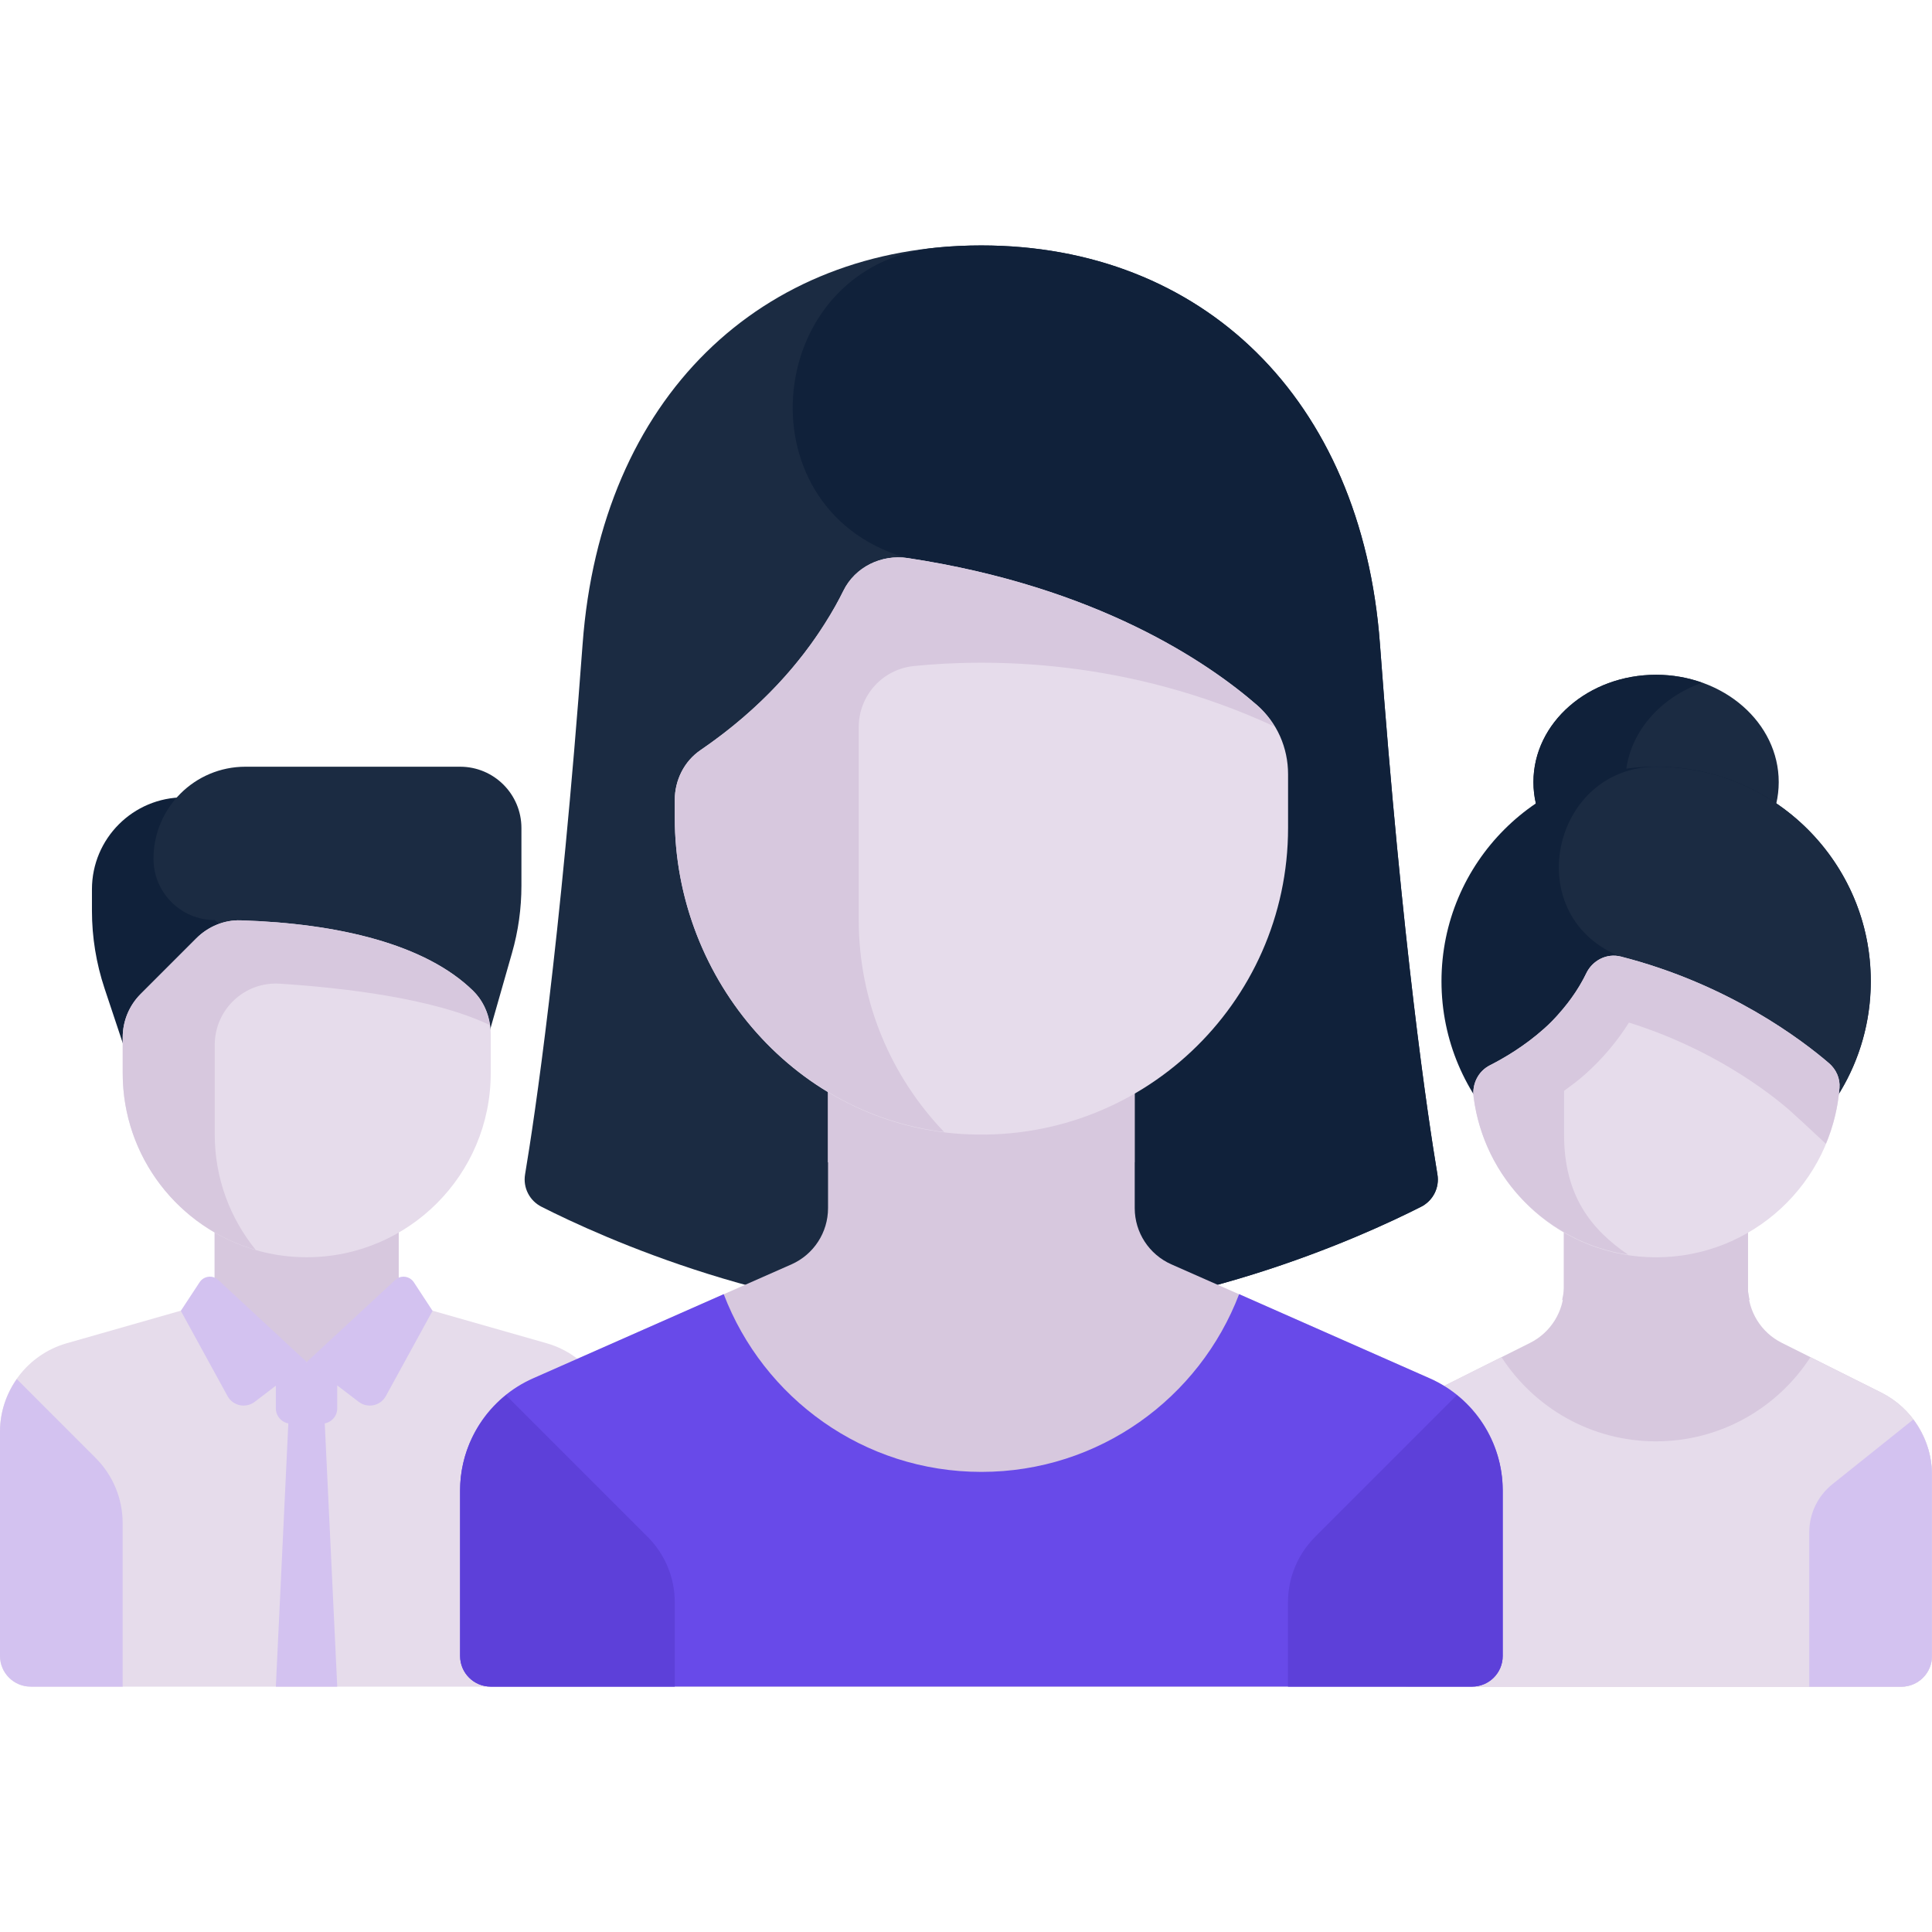 <svg width="27" height="27" viewBox="0 0 27 27" fill="none" xmlns="http://www.w3.org/2000/svg">
<path d="M23.144 12.43C24.091 12.43 24.858 11.758 24.858 10.93C24.858 10.101 24.091 9.43 23.144 9.43C22.197 9.43 21.43 10.101 21.43 10.93C21.43 11.758 22.197 12.43 23.144 12.43Z" fill="#1B2B42"/>
<path d="M22.715 10.93C22.715 10.3 23.159 9.764 23.787 9.541C23.588 9.47 23.372 9.43 23.144 9.43C22.197 9.43 21.43 10.101 21.43 10.93C21.43 11.758 22.197 12.43 23.144 12.43C23.372 12.43 23.588 12.389 23.787 12.318C23.159 12.096 22.715 11.559 22.715 10.93Z" fill="#10213A"/>
<path d="M26.289 19.461L24.902 18.767C24.611 18.622 24.428 18.325 24.428 18.001L24.428 16.715H21.857V18.001C21.857 18.325 21.673 18.622 21.383 18.767L19.996 19.461C19.56 19.678 19.285 20.124 19.285 20.611V23.143C19.285 23.38 19.477 23.572 19.714 23.572H26.571C26.808 23.572 27 23.38 27 23.143V20.611C27 20.124 26.724 19.678 26.289 19.461Z" fill="#D7C8DE"/>
<path d="M23.141 18.429C23.602 18.429 24.044 18.334 24.45 18.165C24.439 18.111 24.427 18.057 24.427 18.001L24.427 16.715H21.855V18.001C21.855 18.057 21.843 18.111 21.832 18.166C22.238 18.334 22.679 18.429 23.141 18.429Z" fill="#D7C8DE"/>
<path d="M26.289 19.461L25.301 18.967C24.843 19.674 24.048 20.143 23.142 20.143C22.237 20.143 21.442 19.674 20.984 18.967L19.996 19.461C19.56 19.679 19.285 20.124 19.285 20.611V23.143C19.285 23.38 19.477 23.572 19.714 23.572H26.571C26.808 23.572 27 23.38 27 23.143V20.611C27 20.124 26.724 19.679 26.289 19.461Z" fill="#E6DCEB"/>
<path d="M23.145 16.713C24.801 16.713 26.145 15.37 26.145 13.713C26.145 12.056 24.801 10.713 23.145 10.713C21.488 10.713 20.145 12.056 20.145 13.713C20.145 15.37 21.488 16.713 23.145 16.713Z" fill="#10213A"/>
<path d="M26.116 13.299C25.951 12.076 25.014 11.054 23.809 10.788C23.59 10.74 23.373 10.716 23.162 10.715C21.725 10.706 21.245 12.691 22.537 13.32C22.607 13.354 22.651 13.369 22.651 13.369L24.144 16.072C24.144 16.072 24.541 16.099 24.943 16.111C25.772 15.488 26.27 14.448 26.116 13.299Z" fill="#1B2B42"/>
<path d="M23.144 17.571C21.836 17.571 20.757 16.595 20.594 15.332C20.57 15.149 20.658 14.97 20.823 14.887C21.02 14.787 21.307 14.619 21.581 14.374C21.887 14.102 22.066 13.814 22.168 13.603C22.255 13.421 22.455 13.318 22.651 13.368C24.16 13.753 25.187 14.538 25.56 14.858C25.66 14.944 25.718 15.071 25.707 15.203C25.604 16.528 24.495 17.571 23.144 17.571Z" fill="#E6DCEB"/>
<path d="M25.56 14.858C25.187 14.538 24.16 13.753 22.651 13.368C22.455 13.318 22.255 13.421 22.168 13.603C22.091 13.763 21.964 13.966 21.776 14.175C21.776 14.175 21.776 14.175 21.776 14.176C21.717 14.242 21.655 14.308 21.581 14.374C21.307 14.619 21.02 14.787 20.823 14.887C20.658 14.97 20.57 15.149 20.594 15.332C20.74 16.466 21.628 17.363 22.754 17.535C22.241 17.186 21.858 16.712 21.858 15.857V15.245C21.955 15.174 22.053 15.102 22.152 15.014C22.39 14.802 22.598 14.556 22.765 14.291C23.919 14.651 24.702 15.251 24.998 15.506C25.08 15.578 25.281 15.763 25.517 15.985C25.619 15.74 25.686 15.478 25.707 15.203C25.718 15.071 25.66 14.944 25.56 14.858Z" fill="#D7C8DE"/>
<path d="M26.738 19.838C26.903 20.057 26.999 20.326 26.999 20.61V23.143C26.999 23.38 26.808 23.572 26.571 23.572H25.285V21.412C25.285 21.152 25.404 20.906 25.607 20.743L26.738 19.838Z" fill="#D3C2F0"/>
<path d="M1.285 12.428V12.729C1.285 13.098 1.345 13.464 1.461 13.813L2.142 15.857H3.428V11.143H2.571C1.861 11.143 1.285 11.718 1.285 12.428Z" fill="#10213A"/>
<path d="M7.155 13.319L6.43 15.858L3.002 12.858C2.528 12.858 2.145 12.474 2.145 12.001C2.145 11.29 2.72 10.715 3.43 10.715H6.43C6.904 10.715 7.287 11.099 7.287 11.572V12.377C7.287 12.696 7.243 13.013 7.155 13.319Z" fill="#1B2B42"/>
<path d="M5.571 17.143H3V19.039H5.571V17.143Z" fill="#D7C8DE"/>
<path d="M3 17.93C3.398 18.091 3.831 18.182 4.286 18.182C4.74 18.182 5.174 18.091 5.571 17.93V17.143H3V17.93Z" fill="#D7C8DE"/>
<path d="M7.639 18.772L5.571 18.182L4.286 19.035L3 18.182L0.933 18.772C0.381 18.93 0 19.435 0 20.009V23.142C0 23.379 0.192 23.571 0.429 23.571H8.143C8.38 23.571 8.571 23.379 8.571 23.142V20.009C8.571 19.435 8.191 18.93 7.639 18.772Z" fill="#E6DCEB"/>
<path d="M4.713 23.571H3.855L4.07 19.039H4.498L4.713 23.571Z" fill="#D3C2F0"/>
<path d="M4.286 17.57C2.866 17.57 1.715 16.419 1.715 14.999V14.497C1.715 14.27 1.805 14.052 1.966 13.891L2.743 13.114C2.908 12.949 3.133 12.854 3.365 12.862C4.735 12.905 5.948 13.198 6.611 13.846C6.773 14.004 6.858 14.226 6.858 14.453V14.999C6.858 16.419 5.706 17.57 4.286 17.57Z" fill="#E6DCEB"/>
<path d="M3.001 14.603C3.001 14.109 3.416 13.716 3.909 13.747C4.774 13.803 6.058 13.947 6.846 14.326C6.82 14.145 6.742 13.975 6.611 13.846C5.948 13.198 4.735 12.905 3.365 12.862C3.133 12.854 2.908 12.949 2.743 13.114L1.966 13.891C1.805 14.052 1.715 14.27 1.715 14.497V14.999C1.715 16.172 2.501 17.159 3.574 17.468C3.217 17.027 3.001 16.468 3.001 15.856V14.603Z" fill="#D7C8DE"/>
<path d="M1.714 21.286C1.714 20.945 1.579 20.618 1.338 20.377L0.235 19.273C0.087 19.484 0 19.738 0 20.009V23.142C0 23.379 0.192 23.571 0.429 23.571H1.714V21.286Z" fill="#D3C2F0"/>
<path d="M4.498 19.896H4.07C3.951 19.896 3.855 19.8 3.855 19.682V19.039H4.713V19.682C4.713 19.8 4.617 19.896 4.498 19.896Z" fill="#D3C2F0"/>
<path d="M4.287 19.035L3.561 19.59C3.435 19.686 3.255 19.648 3.179 19.509L2.527 18.319L2.79 17.919C2.848 17.831 2.972 17.815 3.05 17.888L4.287 19.035Z" fill="#D3C2F0"/>
<path d="M4.285 19.035L5.012 19.59C5.137 19.686 5.318 19.648 5.393 19.509L6.045 18.319L5.783 17.919C5.724 17.831 5.6 17.815 5.523 17.888L4.285 19.035Z" fill="#D3C2F0"/>
<path d="M13.713 18.43C16.517 18.43 19.034 17.283 19.859 16.865C20.027 16.78 20.119 16.598 20.088 16.412C19.955 15.617 19.597 13.237 19.285 9.001C19.03 5.555 16.79 3.43 13.713 3.43C10.636 3.43 8.396 5.555 8.142 9.001C7.829 13.237 7.471 15.617 7.338 16.412C7.307 16.598 7.4 16.78 7.568 16.865C8.392 17.283 10.909 18.43 13.713 18.43Z" fill="#1B2B42"/>
<path d="M19.859 16.865C20.027 16.78 20.12 16.598 20.088 16.412C19.956 15.618 19.598 13.237 19.285 9.001C19.03 5.555 16.79 3.43 13.713 3.43C13.498 3.43 13.286 3.44 13.079 3.461C10.684 3.699 10.324 7.082 12.627 7.785C12.663 7.796 12.683 7.801 12.683 7.801L13.54 18.425C13.541 18.427 13.542 18.427 13.543 18.428C16.415 18.476 19.018 17.292 19.859 16.865Z" fill="#10213A"/>
<path d="M6.43 23.143V20.831C6.43 20.152 6.83 19.537 7.451 19.263L11.062 17.669C11.372 17.531 11.572 17.224 11.572 16.884V15H15.858V16.884C15.858 17.224 16.059 17.531 16.369 17.669L19.979 19.263C20.6 19.537 21.001 20.152 21.001 20.831V23.143C21.001 23.38 20.809 23.571 20.573 23.571H6.858C6.622 23.571 6.43 23.38 6.43 23.143Z" fill="#D7C8DE"/>
<path d="M19.98 19.262L17.317 18.086C16.763 19.538 15.361 20.57 13.715 20.57C12.069 20.57 10.668 19.538 10.114 18.086L7.451 19.262C6.83 19.536 6.43 20.151 6.43 20.83V23.142C6.43 23.379 6.622 23.57 6.858 23.57H20.573C20.809 23.57 21.001 23.379 21.001 23.142V20.83C21.001 20.151 20.601 19.536 19.98 19.262Z" fill="#684AE9"/>
<path d="M11.57 16.242C12.223 16.542 12.947 16.714 13.713 16.714C14.479 16.714 15.203 16.542 15.856 16.242V15H11.57V16.242Z" fill="#D7C8DE"/>
<path d="M17.569 9.856C16.881 9.258 15.336 8.2 12.685 7.799C12.319 7.744 11.949 7.924 11.786 8.257C11.514 8.812 10.935 9.701 9.787 10.485C9.559 10.64 9.43 10.905 9.43 11.18V11.424C9.43 13.706 11.152 15.699 13.43 15.847C15.926 16.009 18.001 14.032 18.001 11.57V10.819C18.001 10.45 17.847 10.098 17.569 9.856Z" fill="#E6DCEB"/>
<path d="M17.809 10.152C17.743 10.044 17.667 9.942 17.569 9.856C16.881 9.258 15.336 8.2 12.685 7.799C12.319 7.744 11.949 7.924 11.786 8.257C11.72 8.391 11.633 8.547 11.527 8.713C11.198 9.236 10.662 9.886 9.794 10.48C9.564 10.637 9.43 10.902 9.43 11.18V11.424C9.43 13.627 11.036 15.555 13.195 15.82C12.457 15.05 12.001 14.007 12.001 12.856V10.162C12.001 9.721 12.332 9.353 12.771 9.308C13.801 9.204 15.74 9.195 17.809 10.152Z" fill="#D7C8DE"/>
<path d="M7.071 19.498C6.673 19.819 6.43 20.305 6.43 20.831V23.143C6.43 23.38 6.622 23.571 6.858 23.571H9.43V22.39C9.43 22.049 9.294 21.722 9.053 21.48L7.071 19.498Z" fill="#5D40D9"/>
<path d="M20.359 19.498C20.757 19.819 21 20.305 21 20.831V23.143C21 23.38 20.808 23.571 20.571 23.571H18V22.39C18 22.049 18.136 21.722 18.377 21.48L20.359 19.498Z" fill="#5D40D9"/>
</svg>
